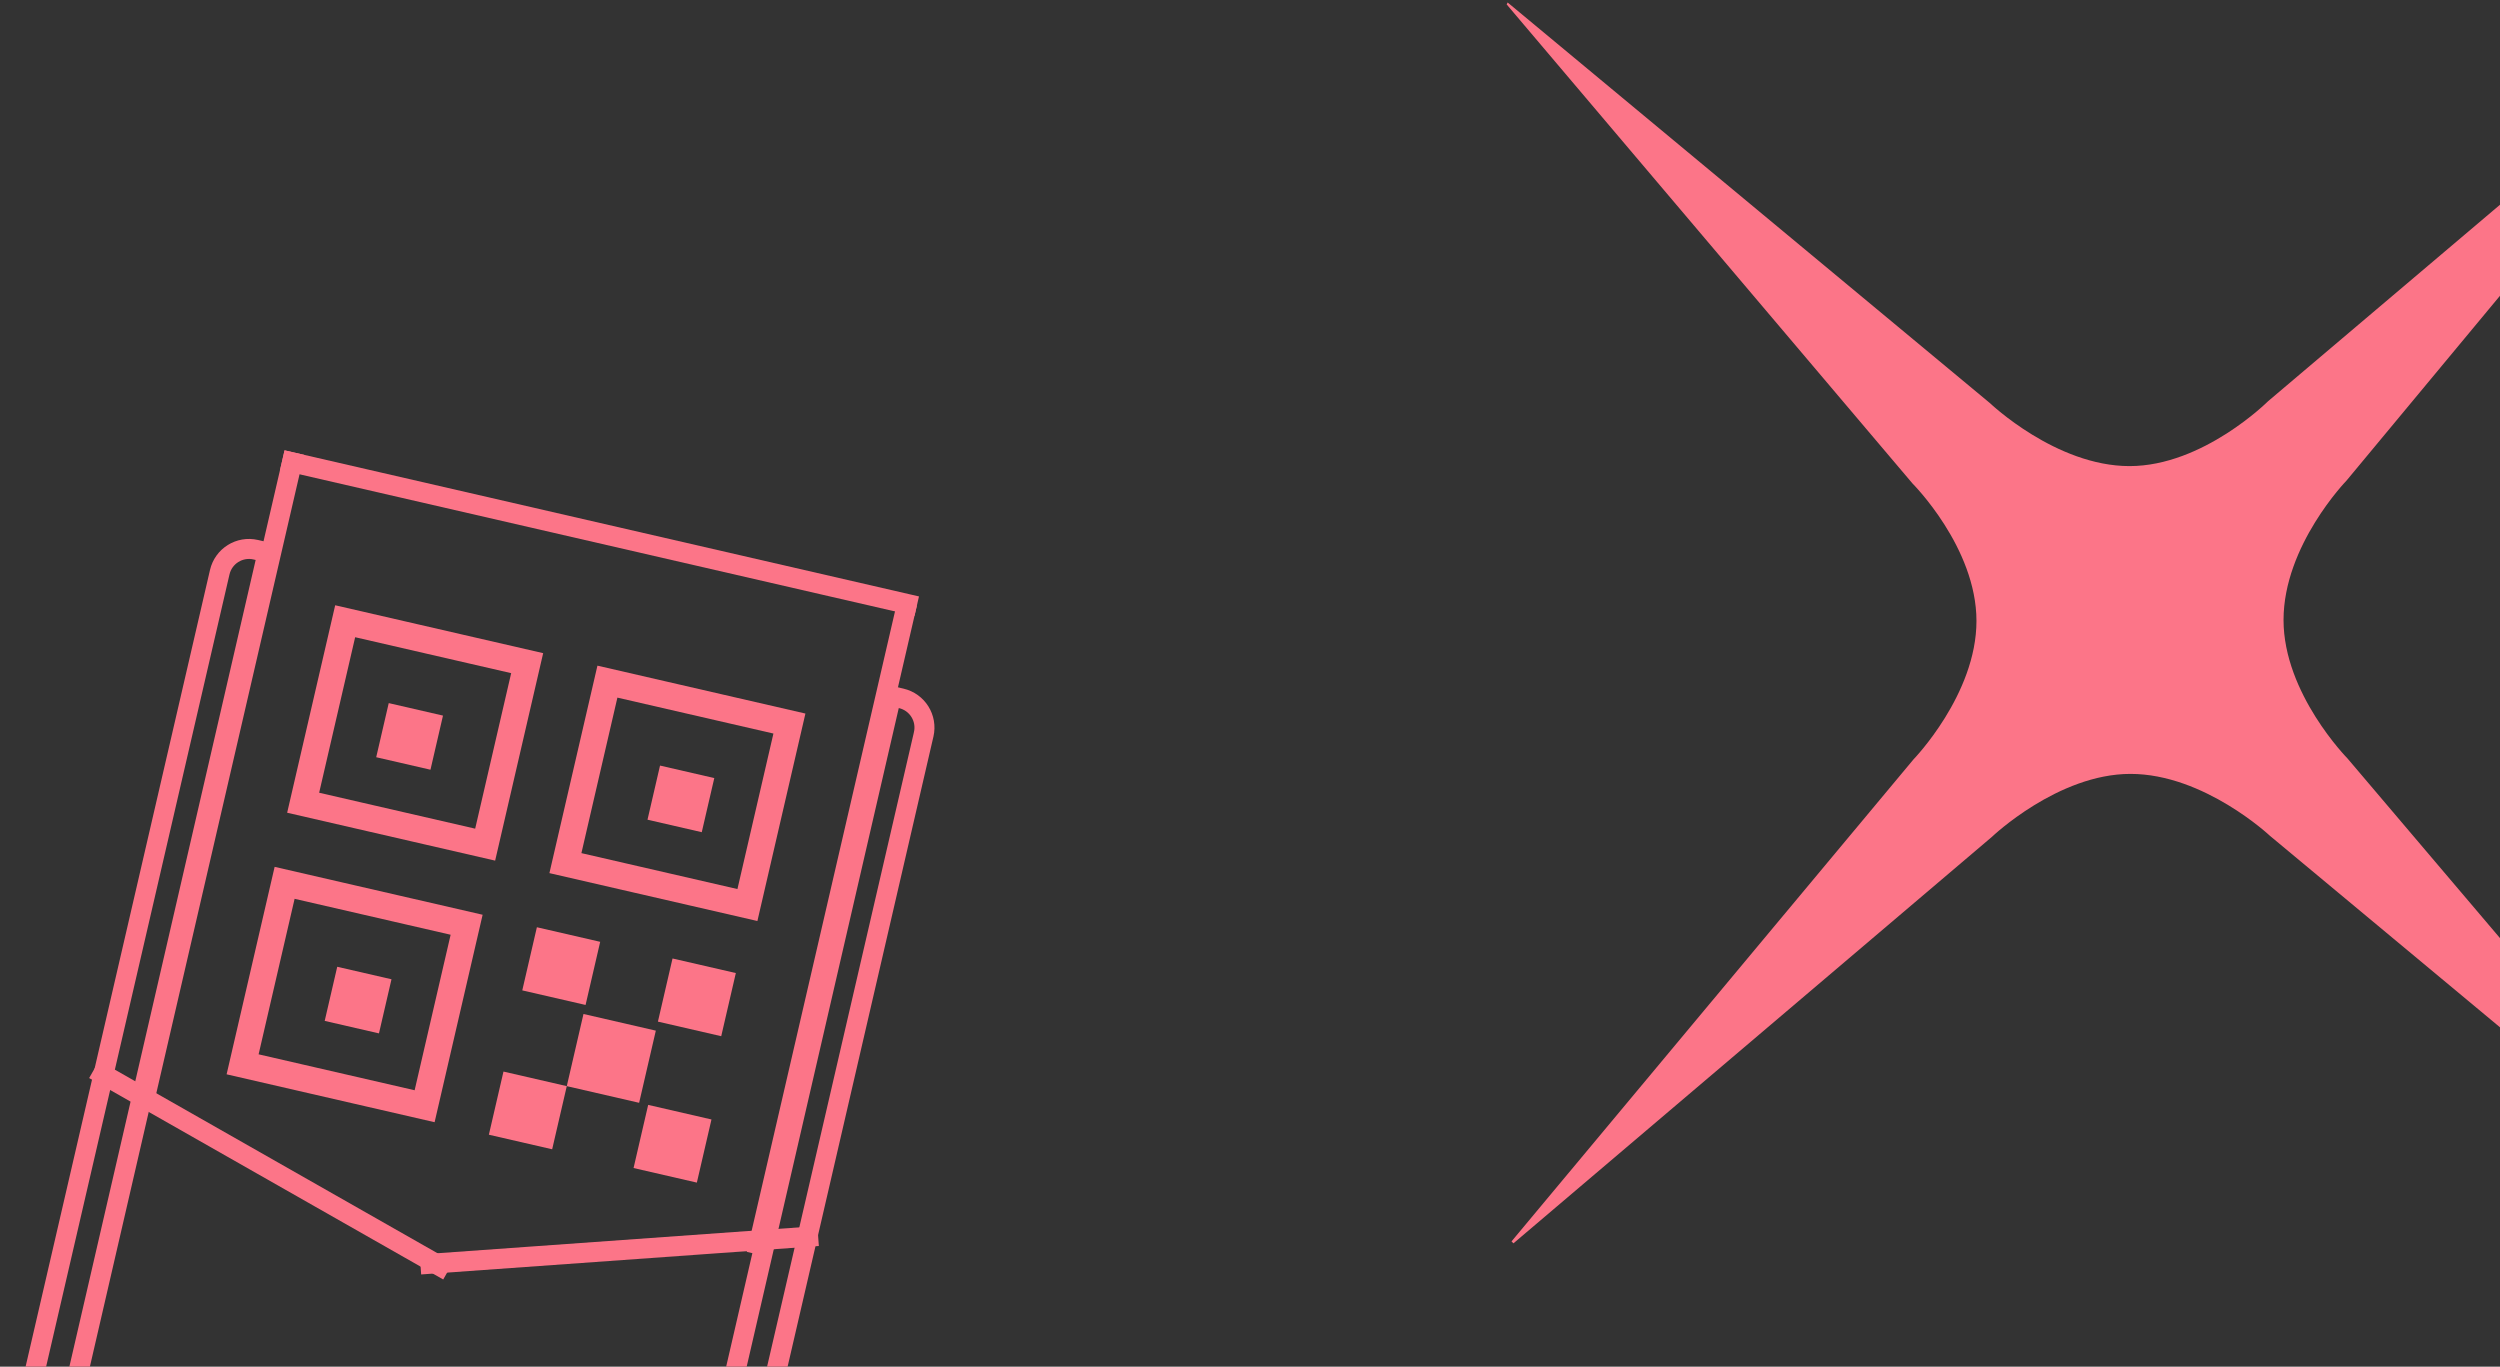 <?xml version="1.0" encoding="UTF-8"?>
<svg width="375px" height="205px" viewBox="0 0 375 205" version="1.1" xmlns="http://www.w3.org/2000/svg" xmlns:xlink="http://www.w3.org/1999/xlink">
    <rect x="0" y="0" width="375" height="205" fill="#333333" stroke="none"/>
    <!-- Generator: Sketch 55.1 (78136) - https://sketchapp.com -->
    <title>background/dark</title>
    <desc>Created with Sketch.</desc>
    <g id="background/dark" stroke="none" stroke-width="1" fill="none" fill-rule="evenodd">
        <path d="M412.709,185.484 L340.495,125.376 C340.495,125.376 330.615,116.085 319.571,116.085 C308.674,116.085 298.794,125.522 298.794,125.522 L227.017,186.5 L226.727,186.21 L287.026,113.907 C287.026,113.907 296.47,104.179 296.47,93.145 C296.47,82.11 286.88,72.528 286.88,72.528 L226,0.662 L226.145,0.371 L298.504,60.478 C298.504,60.478 308.385,69.915 319.428,69.915 C330.472,69.915 340.206,60.188 340.206,60.188 L411.838,-0.5 L412.128,-0.355 L351.974,72.093 C351.974,72.093 342.53,81.82 342.53,93.001 C342.53,104.035 352.12,113.762 352.12,113.762 L413,185.484 L412.709,185.484 Z" id="Path_1841" fill="#FC7588" fill-rule="nonzero"></path>
        <g id="background/qrgift" transform="translate(0, 68)">
            <g id="Group-2">
                <path d="M12.834,99.194 L68.504,115.829" id="Line" stroke="#FC7588" stroke-width="3" stroke-linecap="square" transform="translate(40.669, 107.512) rotate(13) translate(-40.669, -107.512) "></path>
                <path d="M65.745,111.19 L120.041,127.886" id="Line-Copy" stroke="#FC7588" stroke-width="3" stroke-linecap="square" transform="translate(92.893, 119.538) scale(-1, 1) rotate(-13) translate(-92.893, -119.538) "></path>
                <path d="M40.147,14.87 L38.356,14.457 C35.936,13.9 33.522,15.409 32.962,17.828 L3.098,146.854 C3.098,146.856 3.098,146.856 3.097,146.858 C2.54,149.28 4.051,151.696 6.473,152.253 L103.297,174.551 C105.717,175.108 108.131,173.599 108.691,171.18 L138.554,42.154 C138.555,42.152 138.555,42.152 138.555,42.15 C139.113,39.728 137.602,37.312 135.18,36.755 L133.691,36.412 L103.448,167.376 L9.797,146.3 L40.147,14.87 Z" id="Combined-Shape" stroke="#FC7588" stroke-width="3"></path>
                <polygon id="Rectangle" transform="translate(76.463, 70.149) rotate(13) translate(-76.463, -70.149) " points="27.777 10.457 125.216 10.403 125.149 129.841 27.711 129.895"></polygon>
                <polygon id="Rectangle" fill="#FC7588" transform="translate(84.184, 76.915) rotate(13) translate(-84.184, -76.915) " points="79.315 72.057 89.059 72.052 89.054 81.773 79.31 81.779"></polygon>
                <polygon id="Rectangle" fill="#FC7588" transform="translate(61.44, 42.462) rotate(13) translate(-61.44, -42.462) " points="57.266 38.298 65.618 38.293 65.614 46.626 57.262 46.631"></polygon>
                <polygon id="Rectangle-Copy-24" fill="#FC7588" transform="translate(53.715, 82.013) rotate(13) translate(-53.715, -82.013) " points="49.541 77.848 57.893 77.844 57.888 86.177 49.536 86.181"></polygon>
                <polygon id="Rectangle-Copy-23" fill="#FC7588" transform="translate(102.134, 51.833) rotate(13) translate(-102.134, -51.833) " points="97.961 47.669 106.313 47.664 106.308 55.997 97.956 56.002"></polygon>
                <polygon id="Rectangle-Copy-19" fill="#FC7588" transform="translate(91.696, 90.759) rotate(13) translate(-91.696, -90.759) " points="86.131 85.207 97.267 85.201 97.261 96.311 86.125 96.317"></polygon>
                <polygon id="Rectangle-Copy-21" fill="#FC7588" transform="translate(79.174, 98.564) rotate(13) translate(-79.174, -98.564) " points="74.304 93.706 84.048 93.7 84.043 103.422 74.299 103.428"></polygon>
                <polygon id="Rectangle-Copy-22" fill="#FC7588" transform="translate(100.877, 103.562) rotate(13) translate(-100.877, -103.562) " points="96.008 98.704 105.752 98.698 105.747 108.42 96.003 108.426"></polygon>
                <polygon id="Rectangle-Copy-20" fill="#FC7588" transform="translate(104.531, 81.601) rotate(13) translate(-104.531, -81.601) " points="99.662 76.743 109.406 76.737 109.401 86.459 99.657 86.464"></polygon>
                <rect id="Rectangle" fill="#FFFFFF" x="0" y="137" width="142" height="41"></rect>
                <path d="M32.822,97.313 L32.875,0.096" id="Line-2" stroke="#FC7588" stroke-width="3" stroke-linecap="square" transform="translate(32.848, 48.704) rotate(13) translate(-32.848, -48.704) "></path>
                <path d="M124.749,119.907 L124.802,22.69" id="Line-2-Copy" stroke="#FC7588" stroke-width="3" stroke-linecap="square" transform="translate(124.776, 71.299) rotate(13) translate(-124.776, -71.299) "></path>
                <path d="M42.602,11.995 L137.257,11.942" id="Line-3" stroke="#FC7588" stroke-width="3" stroke-linecap="square" transform="translate(89.93, 11.968) rotate(13) translate(-89.93, -11.968) "></path>
                <path d="M48.275,27.978 L48.259,55.921 L76.275,55.905 L76.29,27.962 L48.275,27.978 Z" id="Rectangle" stroke="#FC7588" stroke-width="4" transform="translate(62.275, 41.942) rotate(13) translate(-62.275, -41.942) "></path>
                <path d="M87.613,37.037 L87.597,64.98 L115.613,64.964 L115.628,37.021 L87.613,37.037 Z" id="Rectangle-Copy-17" stroke="#FC7588" stroke-width="4" transform="translate(101.613, 51) rotate(13) translate(-101.613, -51) "></path>
                <path d="M39.193,67.216 L39.177,95.159 L67.193,95.143 L67.209,67.201 L39.193,67.216 Z" id="Rectangle-Copy-18" stroke="#FC7588" stroke-width="4" transform="translate(53.193, 81.18) rotate(13) translate(-53.193, -81.18) "></path>
            </g>
        </g>
    </g>
</svg>